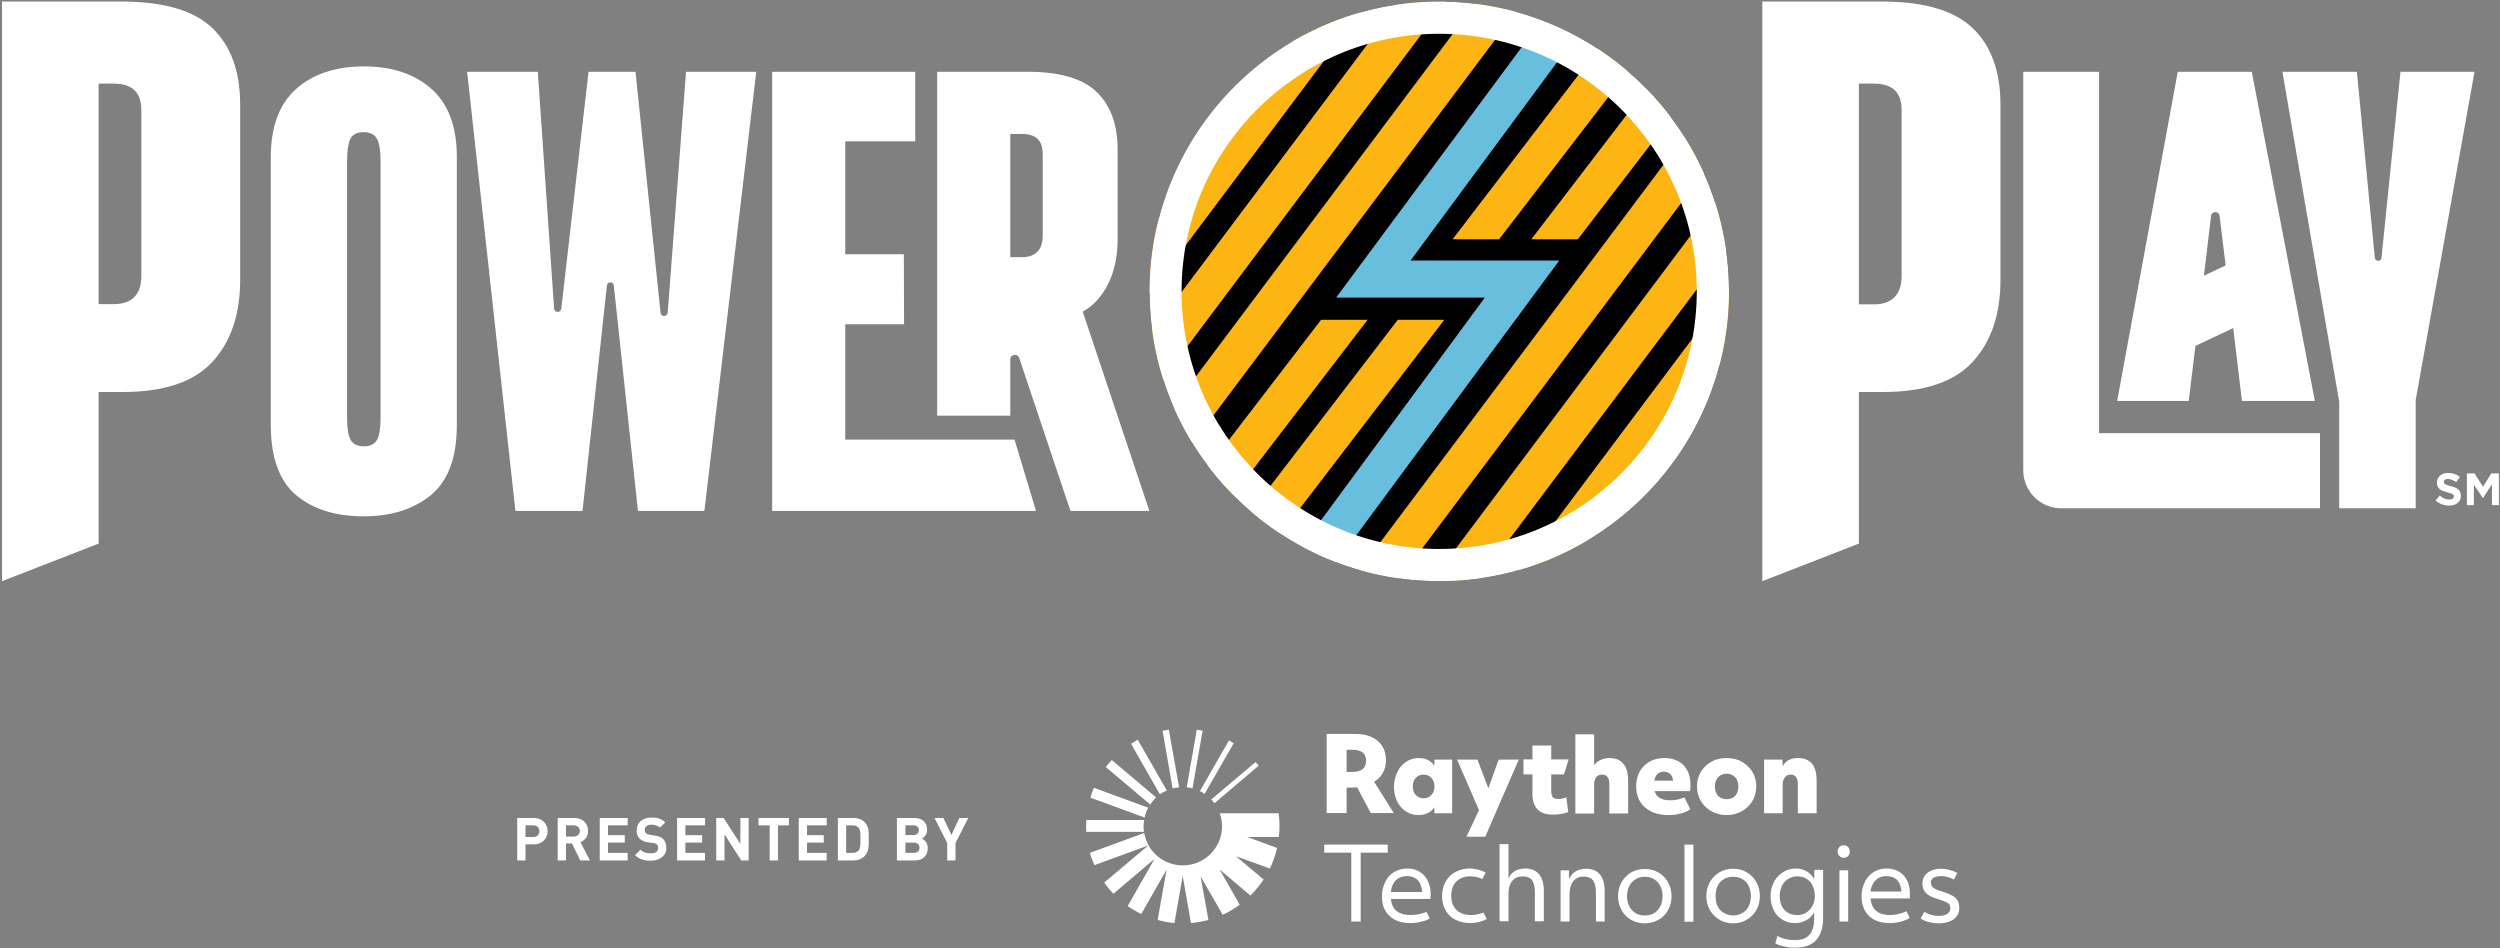 <svg version="1.2" xmlns="http://www.w3.org/2000/svg" viewBox="0 0 1118 424" width="1118" height="424">
	<rect x="0" y="0" width="1118" height="424" fill="#808080" stroke="none"/>
	<title>POWERPLAY_Logo_Horiz_RGB_FullColorReverse-ai</title>
	<defs>
		<clipPath clipPathUnits="userSpaceOnUse" id="cp1">
			<path d="m514.05 130.29c0 71.57 58.02 129.59 129.59 129.59 71.57 0 129.58-58.02 129.58-129.59 0-71.57-58.01-129.59-129.58-129.59-71.57 0-129.59 58.02-129.59 129.59z"/>
		</clipPath>
		<clipPath clipPathUnits="userSpaceOnUse" id="cp2">
			<path d="m0.89 374.95h1147.97v-505.08h-1147.97z"/>
		</clipPath>
	</defs>
	<style>
		.s0 { fill: #000000 } 
		.s1 { fill: #fcb513 } 
		.s2 { fill: #68bfdd } 
		.s3 { fill: #ffffff } 
	</style>
	<g id="Layer 2">
	</g>
	<g id="Layer 1">
		<g id="&lt;Group&gt;">
			<path id="&lt;Path&gt;" class="s0" d="m643.6 0.7c-71.5 0-129.5 58-129.5 129.6 0 71.6 58 129.6 129.5 129.6 71.6 0 129.6-58 129.6-129.6 0-71.6-58-129.6-129.6-129.6z"/>
		</g>
		<g id="&lt;Clip Group&gt;" clip-path="url(#cp1)">
			<g id="&lt;Clip Group&gt;" clip-path="url(#cp2)">
				<g id="&lt;Group&gt;">
					<g id="&lt;Group&gt;">
						<path id="&lt;Path&gt;" class="s1" d="m492.5 271.1l13.3 10 105.8-138.1h-20.8z"/>
					</g>
					<g id="&lt;Group&gt;">
						<path id="&lt;Path&gt;" class="s1" d="m526.9 271.1l13.3 10 105.7-138.1h-20.8z"/>
					</g>
					<g id="&lt;Group&gt;">
						<path id="&lt;Path&gt;" class="s1" d="m705.6 107h-20.8l107-139.6 13.3 10z"/>
					</g>
					<g id="&lt;Group&gt;">
						<path id="&lt;Path&gt;" class="s1" d="m670.4 107h-20.8l106.9-139.6 13.4 10z"/>
					</g>
					<g id="&lt;Group&gt;">
						<path id="&lt;Path&gt;" class="s1" d="m452.6 213.2l-13.3-10 250-333.3 13.3 10z"/>
					</g>
					<g id="&lt;Group&gt;">
						<path id="&lt;Path&gt;" class="s1" d="m472.4 233l-13.3-10 250-333.3 13.3 10z"/>
					</g>
					<g id="&lt;Group&gt;">
						<path id="&lt;Path&gt;" class="s1" d="m492.3 252.9l-13.4-10 250-333.4 13.4 10z"/>
					</g>
					<g id="&lt;Group&gt;">
						<path id="&lt;Path&gt;" class="s1" d="m569.3 334.2l-13.3-10 250-333.3 13.3 9.9z"/>
					</g>
					<g id="&lt;Group&gt;">
						<path id="&lt;Path&gt;" class="s1" d="m610.1 374.9l-13.4-9.9 250-333.4 13.3 10z"/>
					</g>
					<g id="&lt;Group&gt;">
						<path id="&lt;Path&gt;" class="s1" d="m589.8 354.7l-13.3-10 250-333.3 13.3 10z"/>
					</g>
				</g>
				<path id="&lt;Path&gt;" class="s2" d="m630.8 116.5l73.6-99.6q-7.4-4.1-15.3-7.4l-91.6 123.6h66.5l-82.7 112.4q7.7 3.8 15.9 6.5l100.1-135.5z"/>
			</g>
		</g>
		<path id="&lt;Compound Path&gt;" fill-rule="evenodd" class="s3" d="m773.2 130.3c0 71.6-58 129.6-129.6 129.6-71.5 0-129.5-58-129.5-129.6 0-71.6 58-129.6 129.5-129.6 71.6 0 129.6 58 129.6 129.6zm-244.8 0c0 63.5 51.7 115.2 115.2 115.2 63.6 0 115.2-51.7 115.2-115.2 0-63.5-51.6-115.2-115.2-115.2-63.5 0-115.2 51.7-115.2 115.2z"/>
		<g id="&lt;Group&gt;">
			<path id="&lt;Compound Path&gt;" fill-rule="evenodd" class="s3" d="m44.1 175.3v67.8l-43.2 16.8v-259.2h53.6q28.1 0 40.5 11.9 12.4 11.9 12.4 34.2v78.4q0 23.1-12.4 36.6-12.4 13.5-40.1 13.5zm0-137.9v98.6h6.8q6.1 0 9.2-3.2 3.1-3.2 3.1-9.3v-74.2q0-6.1-3.1-9-3.1-2.9-9.2-2.9z"/>
			<path id="&lt;Compound Path&gt;" fill-rule="evenodd" class="s3" d="m132.4 221.4q-11.3-9.6-11.3-31.4v-119.7q0-20.4 11.3-30.5 11.3-10.1 30.4-10.1 18.8 0 30.2 10.1 11.3 10.1 11.3 30.5v119.7q0 21.8-11.6 31.4-11.6 9.5-30.1 9.5-18.9 0-30.2-9.5zm36.2-24.7q1.6-2.9 1.6-10.2v-114.3q0-7.1-1.6-10.1-1.7-3-6-3-4.4 0-5.9 3-1.5 3-1.5 10.1v114.3q0 7.3 1.6 10.2 1.7 2.9 6 2.9 4.1 0 5.8-2.9z"/>
			<path id="&lt;Path&gt;" class="s3" d="m260.5 228.5h-30l-21.6-196.4h31.6l7.3 105.9c0.2 1.9 2.9 2 3.2 0.1l12.2-106h21l11.2 107.8c0.2 1.9 3 1.9 3.2 0l8.2-107.8h31.4l-23.2 196.4h-29.7l-10.8-100.8c-0.2-1.9-2.9-1.9-3.1 0z"/>
			<path id="&lt;Path&gt;" class="s3" d="m463.3 228.5h-118v-196.4h64v31.1h-31.3v50.5h26.2l0.1 31.3h-26.3v51.6h75.7z"/>
			<path id="&lt;Compound Path&gt;" fill-rule="evenodd" class="s3" d="m478.7 228.5l-22.9-68.4c-0.7-2.2-4-1.7-4 0.6v25.2h-32.7v-153.8h40.6q21.3 0 30.7 9 9.4 9 9.4 25.9v39.8q0 17.4-9.4 27.7c-1.7 1.9-3.8 3.5-6.2 4.9l29.8 89.1zm-26.9-113.5h5.2q4.6 0 7-2.5 2.3-2.4 2.3-7.1v-36.5q0-4.6-2.3-6.8-2.4-2.2-7-2.2h-5.2z"/>
		</g>
		<g id="&lt;Group&gt;">
			<path id="&lt;Compound Path&gt;" fill-rule="evenodd" class="s3" d="m882.2 12.6q12.4 11.9 12.4 34.2v78.5q0 23-12.4 36.5-12.4 13.5-40.1 13.5h-10.8v67.8l-43.2 16.8v-259.2h53.6q28.1 0 40.5 11.9zm-31.8 36.7q0-6.1-3.1-9-3.1-2.9-9.2-2.9h-6.8v98.7h6.8q6.1 0 9.2-3.3 3.1-3.2 3.1-9.3z"/>
			<path id="&lt;Path&gt;" class="s3" d="m938.7 32.1h-33.9v178.2c0 9.4 7.6 17 17 17h115.7v-33.6h-98.8z"/>
			<path id="&lt;Path&gt;" class="s3" d="m1073.5 32.1l-8.5 83.2c-0.1 1.8-2.8 1.8-3-0.1l-8-83.1h-33.3l25.4 147.6v47.6h34.2v-48.4l26.3-146.8z"/>
			<path id="&lt;Compound Path&gt;" fill-rule="evenodd" class="s3" d="m978.8 179.3h-32l27.1-147.2h33.1l28.2 147.2h-32.6l-3.9-32.6-16.9 8zm10-82.8l-3.2 26.8 9.7-4.6-2.7-22.2c-0.3-2.2-3.5-2.2-3.8 0z"/>
		</g>
		<g id="&lt;Group&gt;">
			<g id="&lt;Group&gt;">
				<path id="&lt;Compound Path&gt;" fill-rule="evenodd" class="s3" d="m238.7 377.6h-3.7v7.2h-3.7v-19h7.4c3.9 0 6.2 2.7 6.2 5.9 0 3.2-2.3 5.9-6.2 5.9zm-0.2-8.5h-3.5v5.2h3.5c1.7 0 2.7-1.1 2.7-2.6 0-1.6-1-2.6-2.7-2.6z"/>
				<path id="&lt;Compound Path&gt;" fill-rule="evenodd" class="s3" d="m259.5 384.8l-3.7-7.6h-2.7v7.6h-3.7v-19h7.5c3.8 0 6.1 2.6 6.1 5.8 0 2.6-1.6 4.3-3.4 5l4.2 8.2zm-2.9-15.7h-3.5v5h3.5c1.6 0 2.7-1.1 2.7-2.5 0-1.5-1.1-2.5-2.7-2.5z"/>
				<path id="&lt;Compound Path&gt;" class="s3" d="m268.2 384.8v-19h12.5v3.3h-8.8v4.4h7.5v3.3h-7.5v4.6h8.8v3.4z"/>
				<path id="&lt;Compound Path&gt;" class="s3" d="m290.9 384.9c-2.9 0-5-0.6-6.9-2.5l2.4-2.4c1.2 1.2 2.8 1.6 4.6 1.6 2.2 0 3.3-0.8 3.3-2.3 0-0.7-0.1-1.3-0.5-1.6-0.4-0.4-0.8-0.6-1.7-0.7l-2.3-0.3c-1.7-0.3-2.9-0.8-3.7-1.6q-1.4-1.3-1.4-3.7c0-3.4 2.5-5.8 6.7-5.8 2.6 0 4.5 0.6 6.1 2.2l-2.4 2.3c-1.2-1.1-2.6-1.3-3.9-1.3-1.9 0-2.9 1.1-2.9 2.4 0 0.5 0.2 1 0.6 1.4 0.3 0.3 1 0.6 1.7 0.7l2.3 0.4c1.7 0.2 2.8 0.7 3.6 1.4 1 1 1.5 2.4 1.5 4.1 0 3.6-3.1 5.7-7.1 5.7z"/>
				<path id="&lt;Compound Path&gt;" class="s3" d="m302.8 384.8v-19h12.5v3.3h-8.8v4.4h7.5v3.3h-7.5v4.6h8.8v3.4z"/>
				<path id="&lt;Compound Path&gt;" class="s3" d="m331.5 384.8l-7.5-11.7v11.7h-3.7v-19h3.3l7.5 11.6v-11.6h3.7v19z"/>
				<path id="&lt;Compound Path&gt;" class="s3" d="m347.9 369.1v15.7h-3.7v-15.7h-5v-3.3h13.6v3.3z"/>
				<path id="&lt;Compound Path&gt;" class="s3" d="m357.2 384.8v-19h12.5v3.3h-8.8v4.4h7.5v3.3h-7.5v4.6h8.8v3.4z"/>
				<path id="&lt;Compound Path&gt;" fill-rule="evenodd" class="s3" d="m386.6 382.9c-1.3 1.3-3.1 1.9-5.1 1.9h-6.8v-19h6.8c2 0 3.8 0.5 5.1 1.8 2.1 2.1 1.9 4.7 1.9 7.6 0 2.8 0.2 5.6-1.9 7.7zm-2.6-12.7c-0.7-0.7-1.5-1.1-2.8-1.1h-2.8v12.3h2.8c1.3 0 2.1-0.4 2.8-1.1 0.7-0.9 0.8-2.2 0.8-5.1 0-2.9-0.1-4.1-0.8-5z"/>
				<path id="&lt;Compound Path&gt;" fill-rule="evenodd" class="s3" d="m409.1 384.8h-8v-19h7.7c3.7 0 5.8 2 5.8 5.3 0 2.1-1.3 3.5-2.3 3.9 1.1 0.6 2.6 1.8 2.6 4.3 0 3.5-2.4 5.5-5.8 5.5zm-0.6-15.7h-3.6v4.3h3.6c1.6 0 2.4-0.8 2.4-2.1 0-1.4-0.8-2.2-2.4-2.2zm0.2 7.7h-3.8v4.6h3.8c1.7 0 2.5-1 2.5-2.3 0-1.3-0.8-2.3-2.5-2.3z"/>
				<path id="&lt;Compound Path&gt;" class="s3" d="m427.3 377v7.8h-3.7v-7.8l-5.7-11.2h4l3.6 7.6 3.5-7.6h4z"/>
			</g>
			<path id="&lt;Compound Path&gt;" fill-rule="evenodd" class="s3" d="m519.9 326.8q1.4-0.3 2.8-0.5l4.6 25.8q-1.5 0.1-2.9 0.5zm-14.1 5.8q1.4-0.9 3-1.8l13 22.7q-1.6 0.7-3.1 1.7zm5.8 39.4h-25.8q-0.1-1.3-0.1-2.6 0-1.4 0.1-2.7h25.9q-0.3 1.4-0.3 2.8 0 1.3 0.2 2.5zm33.9-8.3h26.3q0.4 2.8 0.4 5.7 0 2.5-0.3 4.9h-14.1l13.3 4.9q-1.1 4.8-3.2 9.2l-15.2-5.5 12.4 10.4q-2.6 3.9-5.9 7.2l-13.8-11.7 9 15.8q-3.5 2.6-7.6 4.5l-9.9-17.2 3.5 19.5q-3.8 1-7.8 1.4l-3.7-21.1-3.7 21.1q-3.9-0.4-7.5-1.4l4-22.5-11.3 19.8q-3.2-1.5-6.1-3.5l12-21.1-18.4 15.6q-2.2-2.3-4.1-5l19.7-16.6-24.1 8.8q-1.2-2.7-2-5.5l24.3-8.9c1.4 8.3 8.6 14.5 17.3 14.5 9.6 0 17.5-7.8 17.5-17.5 0-2-0.4-4-1-5.8zm-57.9-7q0.7-2.3 1.6-4.4l24.3 8.9q-1.1 2-1.6 4.4zm75.3-14.3l-19.8 16.8q-0.7-0.9-1.4-1.7l19.8-16.7q0.7 0.8 1.4 1.6zm-24.2 12.6q-1-0.7-2.1-1.2l13-22.7q1.1 0.6 2.1 1.3zm-24.3 4.8l-19.9-16.8q1.3-1.6 2.7-3.1l19.8 16.7q-1.5 1.4-2.6 3.2zm20.8-33.5q1.3 0.2 2.6 0.5l-4.5 25.7q-1.3-0.3-2.6-0.4zm276.2 62.7h3.9v21.3q0 13.5-12.5 13.5-1.3 0-2.6-0.1-1.3-0.2-2.5-0.5-1.2-0.2-2.2-0.6-1-0.4-1.6-0.8l1-3.3q2.9 1.9 7.9 1.9 4.4 0 6.4-2.4 2.1-2.3 2.1-7.3v-2.7q-1.1 2-3 3.2-2.4 1.6-5.6 1.6-2.4 0-4.4-0.9-2-0.9-3.5-2.5-1.4-1.6-2.2-3.8-0.8-2.2-0.8-4.9 0-2.6 0.9-4.9 0.8-2.2 2.4-3.9 1.5-1.6 3.6-2.6 2-0.9 4.5-0.9 3 0 5.3 1.6 1.7 1.2 2.8 3.1zm-2.1 17.8q1.1-1.2 1.7-2.7 0.6-1.6 0.6-3.4 0-2-0.6-3.6-0.5-1.6-1.5-2.8-1.1-1.1-2.5-1.8-1.5-0.6-3.3-0.6-1.7 0-3.1 0.7-1.5 0.6-2.5 1.8-1.1 1.1-1.6 2.8-0.6 1.6-0.6 3.5 0 3.9 2.1 6.2 2.1 2.3 5.7 2.3 1.7 0 3.2-0.6 1.4-0.7 2.4-1.8zm-111.1-42.8q-1.9 0.3-3.8 0.3-9.1 0-9.1-9.4v-8.6h-4v-6.7h4v-6.2h8.4v6.2h7.8l-2.1 6.7h-5.7v7.1q0 2.2 0.7 3.1 0.7 0.8 2.4 0.8 1.9 0 3.7-0.7l0.8 6.5q-1.3 0.6-3.1 0.9zm-10 26.9q2.2 2.6 2.2 7.4v13.7h-4v-13q0-3.7-1.3-5.4-1.3-1.7-4.1-1.7-3 0-4.7 2-1.7 2-1.7 5.7v12.4h-4v-34.5h4v15.3q0.8-1.8 2.3-2.9 2.1-1.5 5.1-1.5 4.1 0 6.2 2.5zm-24.8 17.2l1.5 2.9q-1.5 0.8-3.5 1.3-1.9 0.5-3.8 0.5-2.9 0-5.3-0.9-2.3-0.8-4-2.4-1.6-1.6-2.5-3.8-0.9-2.2-0.9-5 0-2.7 0.9-5 0.9-2.2 2.5-3.9 1.7-1.6 4-2.5 2.3-0.9 5-0.9 3.7 0 7.1 1.8l-1.5 2.9q-1.2-0.6-2.6-0.9-1.4-0.3-2.8-0.3-3.9 0-6.2 2.3-2.3 2.4-2.3 6.3 0 4.1 2.3 6.4 2.4 2.3 6.5 2.3 2.7 0 5.6-1.1zm190-13.1q0.7 2.1 0.7 4.6 0 1 0 1.4 0 0.4-0.1 0.8h-17.5q0.7 7.4 8.7 7.4 3.7 0 7.4-1.7l1.4 3q-1.7 1.1-4.1 1.7-2.3 0.6-4.8 0.6-6 0-9.3-3.2-3.3-3.2-3.3-8.9 0-2.7 0.9-4.9 0.8-2.3 2.3-4 1.5-1.6 3.5-2.5 2.1-0.9 4.5-0.9 2.4 0 4.3 0.8 1.9 0.8 3.3 2.3 1.3 1.4 2.1 3.5zm-15.1-0.8q-1.5 1.8-1.8 4.5h13.8q0 0 0-0.1 0-0.5-0.1-0.9-0.8-5.9-6.7-5.9-3.3 0-5.2 2.4zm-199.3 1q0.8 2.1 0.8 4.6 0 1-0.1 1.4 0 0.3 0 0.8h-17.7q0.3 3.3 2.2 5.1 2.3 2.1 6.8 2.1 3.4 0 6.9-1.4l1.5 2.9q-1.5 1-3.9 1.5-2.3 0.6-4.7 0.6-6.1 0-9.4-3.2-3.4-3.1-3.4-8.7 0-2.8 0.9-5.1 0.8-2.3 2.3-4 1.5-1.6 3.6-2.5 2.1-0.9 4.6-0.9 2.3 0 4.2 0.8 1.9 0.9 3.3 2.3 1.4 1.5 2.1 3.7zm-15.2-1.1q-1.5 1.9-1.8 4.8h14q-0.1-1.1-0.4-2.2-0.3-1.4-1.1-2.5-0.8-1.1-2.1-1.7-1.3-0.7-3.2-0.7-3.4 0-5.4 2.3zm-19-41.9h-2.6v11.4h-8.9v-35.4h12.7q3.3 0 5.8 0.8 2.6 0.8 4.4 2.4 1.7 1.5 2.7 3.7 0.9 2.3 0.9 5.1 0 2.9-1.4 5.4-1.3 2.5-3.9 4l8.8 14h-10.3l-6.1-11.5zm-2.6-7h2.6q6.1 0 6.1-5 0-4.9-6-4.9h-2.7zm18.4 36.1h-12.1v30.8h-4.2v-30.8h-12.1v-3.6h28.4zm255.6 24.7q0 3.2-2.5 5.1-2.6 1.8-6.8 1.8-2.3 0-4.5-0.6-2.2-0.6-3.5-1.6l1.7-2.9q3 1.8 6.3 1.8 2.5 0 3.9-0.9 1.4-0.9 1.4-2.5 0-0.7-0.2-1.3-0.2-0.5-0.8-1-0.6-0.4-1.7-0.8-1.1-0.5-2.8-1-3.8-1.1-5.4-2.7-1.6-1.7-1.6-4.3 0-3 2.3-4.8 2.3-1.8 6.2-1.8 1.8 0 3.8 0.6 2 0.5 3.3 1.3l-1.5 2.9q-2.9-1.5-5.6-1.5-4.7 0-4.7 2.9 0 1.4 1.1 2.3 1 0.8 3.7 1.6 2.2 0.7 3.7 1.4 1.6 0.7 2.5 1.5 0.9 0.9 1.3 2 0.4 1.1 0.4 2.5zm-226.8-42.3h-7.9l-0.1-2.7q-1 1.7-2.9 2.6-1.8 0.9-4.1 0.9-2.5 0-4.5-1-2-0.9-3.4-2.6-1.5-1.6-2.3-4-0.8-2.3-0.8-5.1 0-2.7 0.9-5.1 0.8-2.3 2.3-4.1 1.5-1.7 3.6-2.7 2-0.9 4.4-0.9 2.2 0 4 0.9 1.8 0.9 2.8 2.6l0.1-2.8h7.9zm-7.9-12q0-2.4-1.4-3.8-1.3-1.5-3.5-1.5-2.1 0-3.5 1.5-1.3 1.4-1.3 3.8 0 2.4 1.3 3.8 1.4 1.5 3.5 1.5 2.2 0 3.5-1.5 1.4-1.4 1.4-3.8zm144.6 44.2q0.9 2.2 0.9 4.8 0 2.6-0.9 4.9-0.9 2.2-2.5 3.8-1.6 1.6-3.8 2.6-2.2 0.9-4.7 0.9-2.6 0-4.8-0.9-2.2-1-3.8-2.6-1.6-1.6-2.5-3.8-0.9-2.3-0.9-4.9 0-2.6 0.9-4.8 0.9-2.3 2.5-3.9 1.6-1.6 3.8-2.6 2.2-0.9 4.8-0.9 2.5 0 4.7 0.9 2.2 1 3.8 2.6 1.6 1.6 2.5 3.9zm-3.1 4.8q0-1.9-0.6-3.5-0.5-1.7-1.6-2.8-1-1.1-2.5-1.7-1.4-0.6-3.2-0.6-1.8 0-3.3 0.6-1.4 0.6-2.5 1.7-1 1.1-1.6 2.8-0.5 1.6-0.5 3.5 0 2 0.5 3.6 0.6 1.6 1.6 2.7 1.1 1.1 2.5 1.7 1.5 0.7 3.3 0.7 1.8 0 3.2-0.7 1.5-0.6 2.5-1.7 1.1-1.1 1.6-2.7 0.6-1.6 0.6-3.6zm-67.5-9.6q2.1 2.5 2.1 7.4v13.6h-3.9v-12.9q0-3.7-1.3-5.5-1.3-1.7-4.1-1.7-3 0-4.7 2-1.7 2.1-1.7 5.7v12.4h-4v-22.9h3.7l0.1 4q0.8-1.9 2.3-3.1 2.2-1.6 5.3-1.6 4.1 0 6.2 2.6zm68.9-44.5q1 2.4 1 5.1 0 2.8-1 5.1-1 2.3-2.8 4-1.8 1.8-4.2 2.7-2.4 1-5.3 1-2.8 0-5.2-1-2.4-0.9-4.2-2.7-1.8-1.7-2.8-4-1-2.3-1-5.1 0-2.7 1-5.1 1-2.3 2.8-4 1.8-1.7 4.2-2.7 2.4-0.9 5.2-0.9 2.9 0 5.3 0.9 2.4 1 4.2 2.7 1.8 1.7 2.8 4zm-7 5.1q0-2.6-1.4-4.1-1.5-1.6-3.9-1.6-2.3 0-3.8 1.6-1.4 1.5-1.4 4.1 0 2.6 1.4 4.2 1.5 1.5 3.8 1.5 2.4 0 3.9-1.5 1.4-1.6 1.4-4.2zm-21.6 2.1h-15.9q1.3 4.1 7 4.1 1.4 0 3.2-0.3 1.7-0.4 3.2-1l2.6 5.3q-1.8 1.3-4.4 1.9-2.5 0.7-5.3 0.7-3.4 0-6.1-0.9-2.6-0.9-4.5-2.6-1.9-1.6-2.9-4-1-2.4-1-5.3 0-2.8 0.9-5.2 0.9-2.3 2.6-4 1.7-1.7 4-2.6 2.3-0.9 5.1-0.9 2.7 0 4.8 0.8 2.2 0.8 3.8 2.4 1.5 1.6 2.3 3.8 0.8 2.2 0.8 5 0 1.7-0.2 2.8zm-7.6-4.7q-0.2-2-1.3-3-1.1-1-2.8-1-3.5 0-4.3 4zm62.1-7.6q2.1 2.6 2.1 7.6v14.6h-8.4v-13q0-4.3-3.2-4.3-1.7 0-2.6 1.2-1 1.2-1 3.4v12.7h-8.3v-24h8.2l0.1 3q0.9-1.8 2.7-2.8 1.8-0.9 4.1-0.9 4.2 0 6.3 2.5zm12.3 47.7h3.9v22.9h-3.9zm-76 6.7q0.9 2.2 0.9 4.9 0 2.6-0.9 4.8-0.9 2.2-2.5 3.9-1.6 1.6-3.8 2.5-2.2 0.9-4.7 0.9-2.6 0-4.8-0.9-2.2-0.9-3.8-2.5-1.6-1.7-2.5-3.9-0.9-2.2-0.9-4.8 0-2.7 0.9-4.9 0.9-2.2 2.5-3.8 1.6-1.7 3.8-2.6 2.2-0.9 4.8-0.9 2.5 0 4.7 0.9 2.2 0.9 3.8 2.6 1.6 1.6 2.5 3.8zm-3.1 4.9q0-2-0.6-3.6-0.6-1.6-1.6-2.7-1-1.1-2.5-1.8-1.4-0.6-3.2-0.6-1.9 0-3.3 0.6-1.4 0.7-2.5 1.8-1 1.1-1.6 2.7-0.6 1.6-0.6 3.6 0 1.9 0.6 3.5 0.6 1.6 1.6 2.7 1.1 1.2 2.5 1.8 1.4 0.6 3.3 0.6 1.8 0 3.2-0.6 1.5-0.6 2.5-1.8 1-1.1 1.6-2.7 0.6-1.6 0.6-3.5zm-23.8-37v-13.1q0-4.3-3.2-4.3-1.8 0-2.7 1.2-0.9 1.2-0.9 3.5v12.7h-8.4v-35.4h8.4v13.9q1-1.6 2.8-2.4 1.8-0.9 4-0.9 4.2 0 6.3 2.6 2.1 2.5 2.1 7.5v14.7zm106.8 15q0.7 0.8 0.7 2 0 1.2-0.7 2-0.8 0.8-2 0.8-1.2 0-1.9-0.8-0.8-0.8-0.8-2 0-1.2 0.8-2 0.7-0.8 1.9-0.8 1.2 0 2 0.8zm-73.2-1.1h4v34.5h-4zm-91.9-15.4l-9.8-22.6h9.1l4.9 12.8 4.6-12.8h9l-15 34.5h-8.4z"/>
		</g>
		<path id="&lt;Path&gt;" class="s3" d="m1096 217.4c-2.5-0.6-3.1-1-3.1-1.9 0-0.7 0.6-1.3 1.8-1.3 1.2 0 2.5 0.6 3.7 1.4l1.7-2.3c-1.5-1.2-3.3-1.8-5.3-1.8-2.9 0-5 1.7-5 4.3 0 2.8 1.8 3.6 4.7 4.4 2.4 0.6 2.9 1 2.9 1.8 0 0.8-0.8 1.4-2.1 1.4-1.6 0-3-0.7-4.2-1.8l-1.9 2.2c1.7 1.6 3.9 2.3 6.1 2.3 3 0 5.2-1.6 5.2-4.4 0-2.5-1.6-3.6-4.5-4.3z"/>
		<path id="&lt;Path&gt;" class="s3" d="m1114.1 211.7l-3.7 6-3.8-6h-3.4v14.2h3.1v-9.2l4 6h0.1l4-6.1v9.3h3.1v-14.2z"/>
	</g>
</svg>